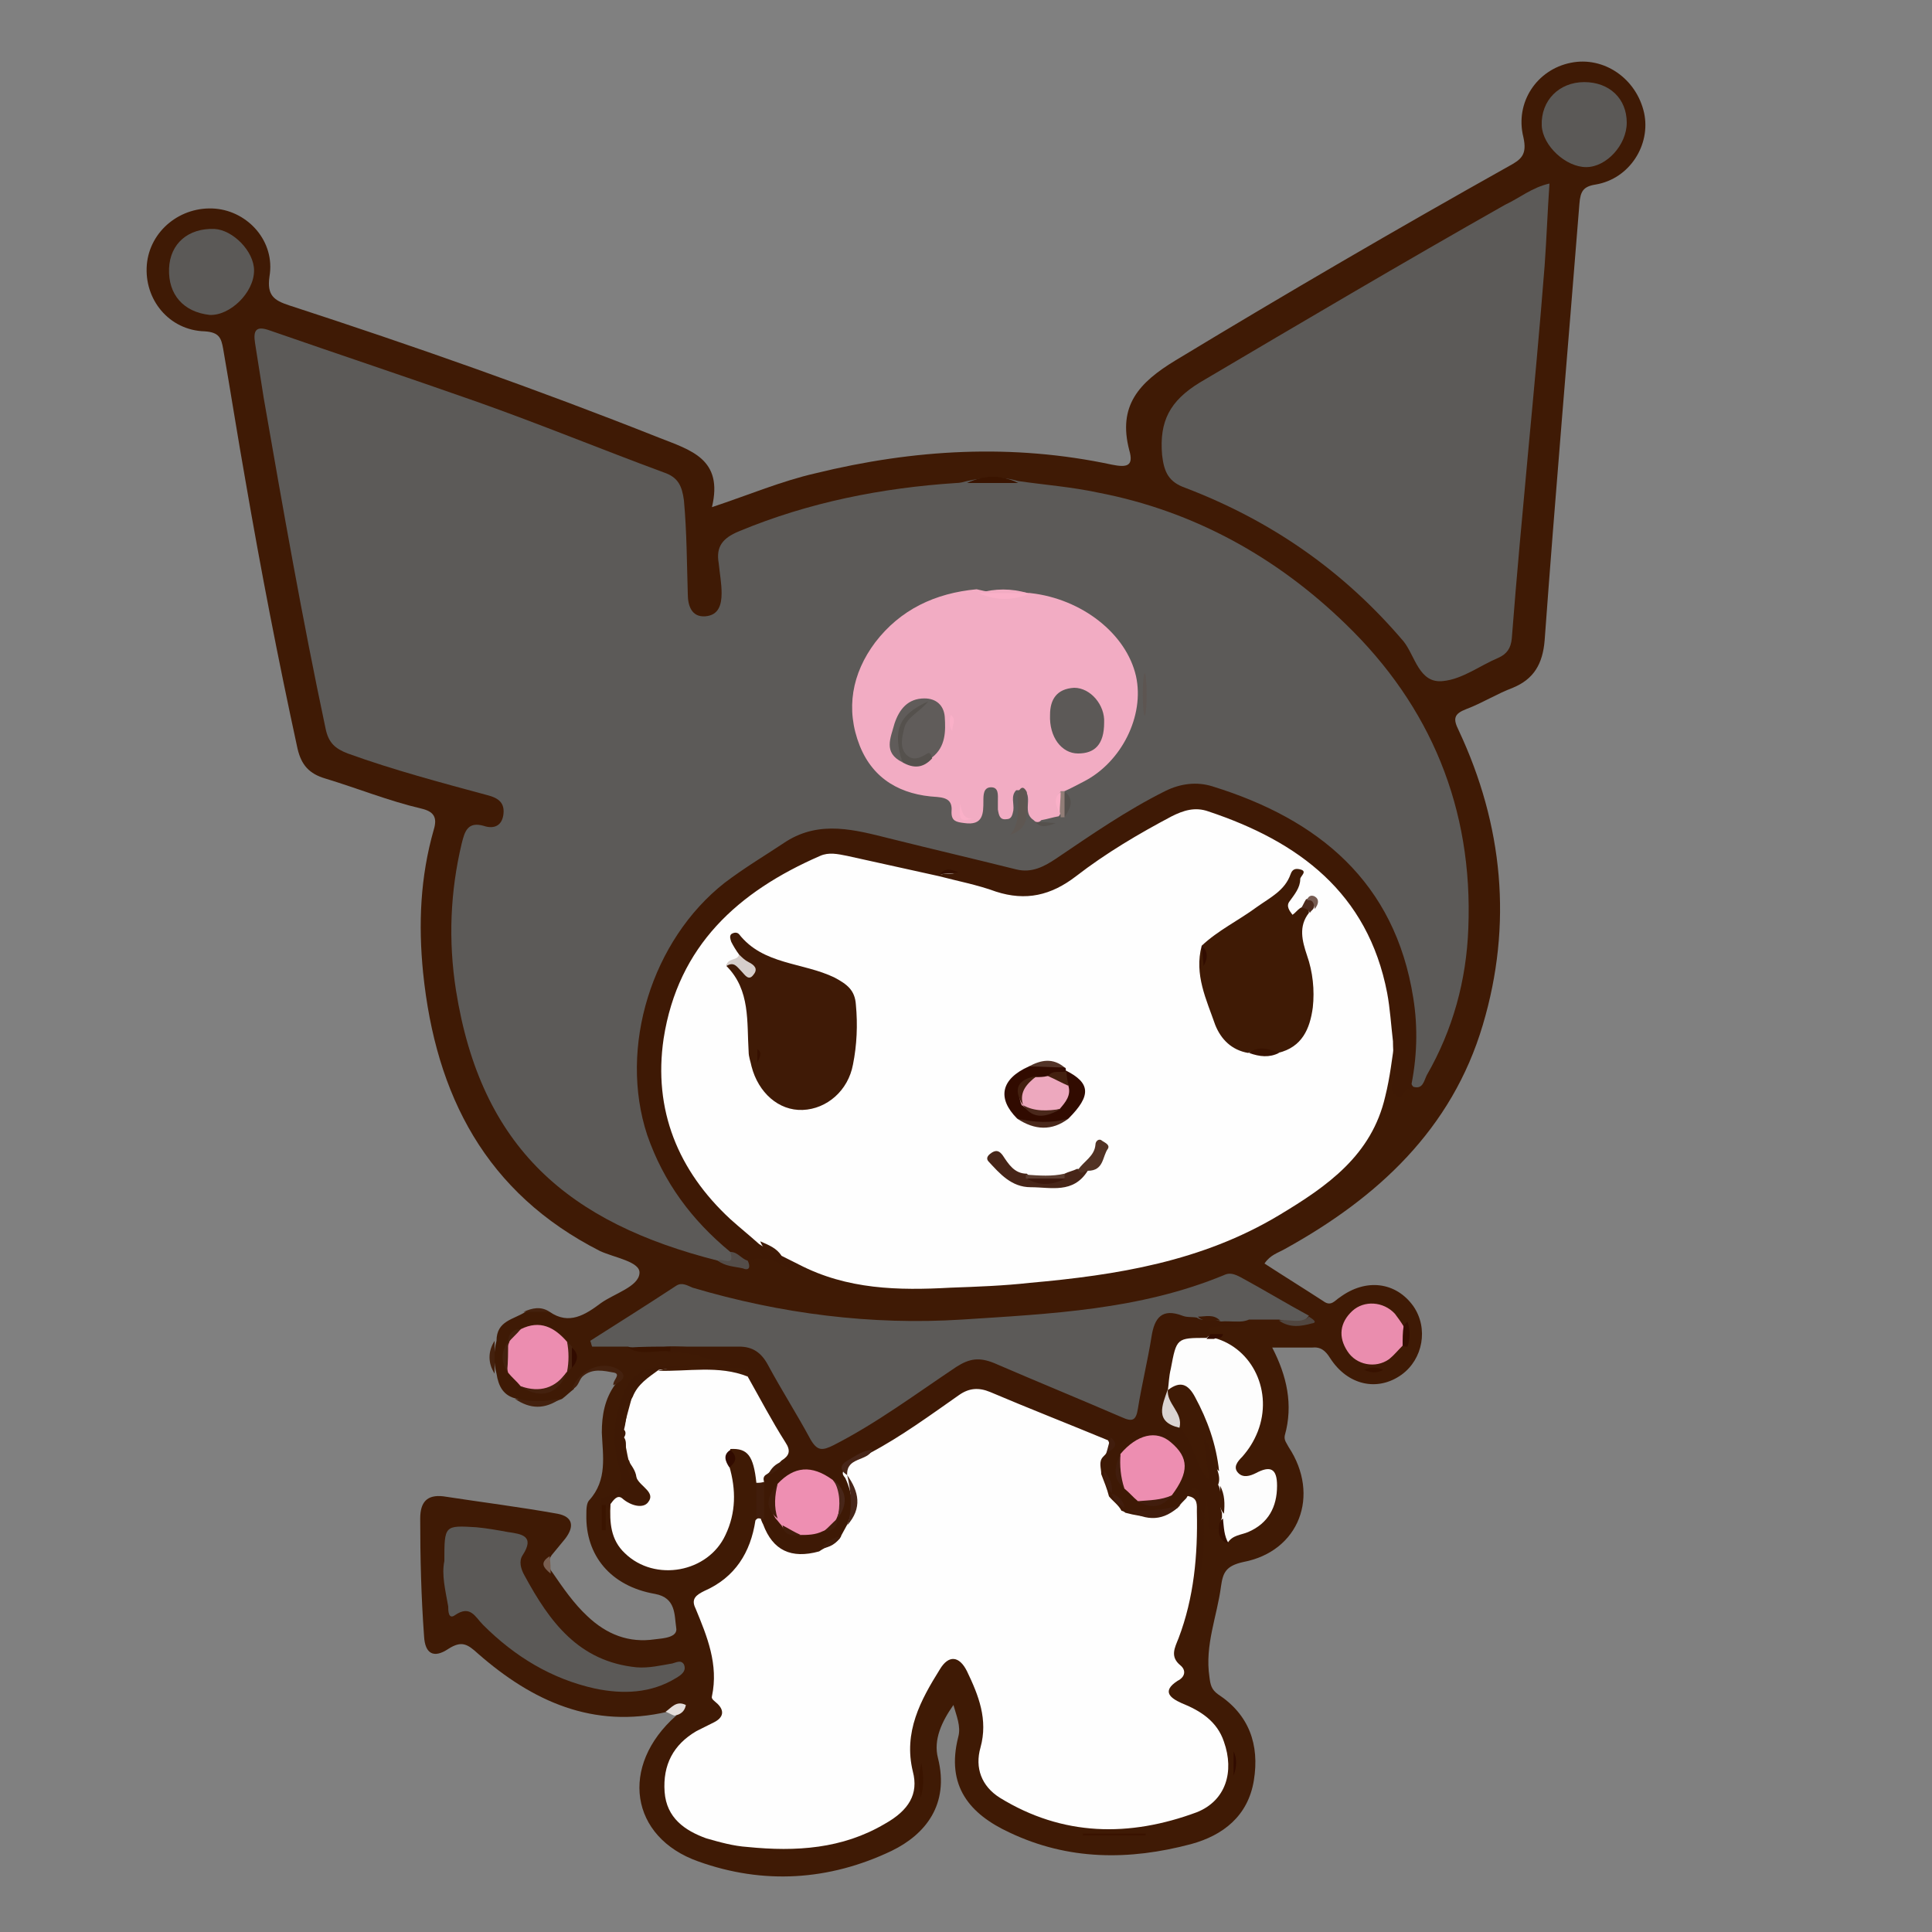 <?xml version="1.0" encoding="utf-8"?>
<!-- Generator: Adobe Illustrator 25.4.1, SVG Export Plug-In . SVG Version: 6.00 Build 0)  -->
<svg version="1.1" id="Capa_1" xmlns="http://www.w3.org/2000/svg" xmlns:xlink="http://www.w3.org/1999/xlink" x="0px" y="0px"
	 viewBox="0 0 200 200" style="enable-background:new 0 0 200 200;" xml:space="preserve">
<rect x="0" y="0" width="200" height="200" fill="#808080" stroke="none"/>
<style type="text/css">
	.st0{fill:#FEFEFE;}
	.st1{fill:#3F1A05;}
	.st2{fill:#44210E;}
	.st3{fill:#E3DDDA;}
	.st4{fill:#785E50;}
	.st5{fill:#5C5A58;}
	.st6{fill:#3E1905;}
	.st7{fill:#5B5957;}
	.st8{fill:#FDFDFD;}
	.st9{fill:#EC8DB0;}
	.st10{fill:#EA8DAE;}
	.st11{fill:#391300;}
	.st12{fill:#411D0B;}
	.st13{fill:#544D49;}
	.st14{fill:#3A1400;}
	.st15{fill:#514640;}
	.st16{fill:#310B00;}
	.st17{fill:#340E00;}
	.st18{fill:#350F00;}
	.st19{fill:#381200;}
	.st20{fill:#320C00;}
	.st21{fill:#F2ACC3;}
	.st22{fill:#5E5752;}
	.st23{fill:#FAB0C8;}
	.st24{fill:#5D5551;}
	.st25{fill:#55514D;}
	.st26{fill:#917D77;}
	.st27{fill:#3F1A06;}
	.st28{fill:#472518;}
	.st29{fill:#523224;}
	.st30{fill:#D6CECB;}
	.st31{fill:#4A281B;}
	.st32{fill:#5B3D30;}
	.st33{fill:#533428;}
	.st34{fill:#4C2A1C;}
	.st35{fill:#765B51;}
	.st36{fill:#411D0D;}
	.st37{fill:#482619;}
	.st38{fill:#340F00;}
	.st39{fill:#ED8EB1;}
	.st40{fill:#EE8FB2;}
	.st41{fill:#DBD4D2;}
	.st42{fill:#5C5957;}
	.st43{fill:#605C5A;}
	.st44{fill:#361000;}
	.st45{fill:#EDA8BE;}
	.st46{fill:#43200F;}
	.st47{fill:#3C180D;}
</style>
<g>
	<g>
		<path class="st1" d="M56.9,135.8c2,1.4,3.7,0.3,5.3-0.9c1.4-1,3.9-1.7,4-3.1c0.1-1.2-2.6-1.6-4.1-2.3c-11.8-6-17-16.1-18.3-28.8
			c-0.5-5-0.3-9.9,1.1-14.8c0.4-1.3,0-1.9-1.3-2.2c-3.4-0.8-6.6-2.1-9.9-3.1c-1.7-0.5-2.5-1.4-2.9-3.1C28.8,68.3,27,59,25.4,49.7
			c-0.8-4.5-1.5-9-2.3-13.6c-0.2-1.1-0.4-1.7-1.9-1.8c-3.7-0.1-6.3-3.3-6-6.9c0.3-3.5,3.5-6.1,7.1-5.8c3.4,0.3,6.2,3.4,5.6,7
			c-0.3,2,0.5,2.5,2,3c12.9,4.2,25.7,8.7,38.3,13.7c3.3,1.3,6.7,2.2,5.5,7.2c3.9-1.3,7.2-2.7,10.7-3.5c10.2-2.5,20.4-3.1,30.7-0.9
			c1.5,0.3,2.3,0.2,1.8-1.5c-1.2-4.6,1-7,4.8-9.3c11.4-6.9,22.9-13.6,34.5-20.1c1.3-0.7,1.9-1.2,1.5-3c-0.9-3.6,1.4-7,4.9-7.7
			c3.4-0.7,6.8,1.6,7.6,5.2c0.7,3.3-1.5,6.8-5,7.4c-1.3,0.2-1.6,0.7-1.7,2c-1.2,15.1-2.5,30.1-3.6,45.2c-0.2,2.4-1.1,4-3.3,4.9
			c-1.6,0.6-3.2,1.6-4.8,2.2c-1.3,0.5-1.4,1-0.8,2.2c4.6,9.8,5.6,20.1,2.5,30.5c-3.2,10.8-10.9,17.9-20.5,23.2
			c-0.7,0.4-1.5,0.6-2.1,1.5c2,1.3,4.1,2.6,6.1,3.9c0.8,0.6,1.2-0.1,1.7-0.4c2.7-2,5.8-1.6,7.6,0.9c1.6,2.3,1,5.5-1.2,7.1
			c-2.5,1.8-5.6,1.1-7.4-1.7c-0.5-0.8-1-1.2-1.9-1.1c-1.3,0-2.6,0-4.1,0c1.5,2.9,2.2,5.9,1.3,9.1c-0.1,0.5,0.2,0.8,0.4,1.2
			c3.3,5,1.1,10.8-4.7,11.9c-1.8,0.4-2.1,1.1-2.3,2.5c-0.4,3.1-1.7,6.1-1.2,9.4c0.1,0.8,0.2,1.3,0.9,1.8c3.2,2.1,4.3,5.2,3.7,8.9
			c-0.6,3.7-3.2,5.7-6.5,6.6c-6.4,1.7-12.7,1.7-18.8-1.2c-4.1-1.9-6.6-4.8-5.3-9.9c0.3-1.1-0.2-2.2-0.5-3.3
			c-1.2,1.7-2.1,3.6-1.6,5.5c1.2,4.8-1.3,7.9-4.8,9.6c-6.5,3.1-13.3,3.5-20,1.1c-7.1-2.5-8.2-9.9-2.3-15.1c0.2-1.2-0.5-0.5-0.9-0.4
			c-7.7,1.8-14-1.1-19.6-6c-1.1-1-1.7-1.4-3.1-0.5c-1.5,1-2.4,0.5-2.5-1.3c-0.3-4.1-0.4-8.1-0.4-12.2c0-1.7,0.7-2.5,2.4-2.3
			c3.9,0.6,7.9,1.1,11.8,1.8c1.6,0.3,1.8,1.3,0.8,2.6c-0.5,0.6-0.9,1.1-1.4,1.7c-0.4,0.6-0.4,1.2,0.1,1.8c1.1,1.6,2.2,3.2,3.6,4.5
			c2,1.9,4.3,2.8,7,2.4c0.9-0.1,2.4-0.2,2.2-1.2c-0.2-1.3,0-3.1-2.2-3.5c-4.6-0.8-7.2-4-7.1-8.2c0-0.5,0-1.2,0.3-1.5
			c1.9-2.1,1.4-4.6,1.3-7c0-1.8,0.3-3.5,1.4-5c0.7-0.8,1.3-1.4-0.4-1.5c-1.7-0.1-3.2,0-3.9,2c-0.4,0.3-0.8,0.7-1.2,1
			c-1.6,0.7-3.2,0.7-4.7,0c-1.4-0.3-1.9-1.3-2.1-2.6c-0.3-1.1-0.3-2.3,0-3.4c0-2.1,1.8-2.2,3-3C55.1,135.5,56,135.5,56.9,135.8z"/>
		<path class="st2" d="M59.2,143.8c0.7-1.9,3-3,4.7-2.1c1.2,0.7,0.5,1.3-0.4,1.7c-0.1-0.5,0.8-1.1,0.1-1.3c-1.1-0.2-2.3-0.5-3.3,0.4
			C59.9,142.9,59.9,143.6,59.2,143.8z"/>
		<path class="st2" d="M53.3,144.8c1.6,0.3,3.2,0.3,4.7,0C56.4,145.9,54.9,145.9,53.3,144.8z"/>
		<path class="st3" d="M68.9,177.2c0.6-0.4,1.1-1.2,2.1-0.7c-0.1,0.6-0.5,1-1.2,1.1C69.5,177.5,69.2,177.3,68.9,177.2z"/>
		<path class="st2" d="M51.2,138.8c0,1.1,0,2.3,0,3.4C50.5,141.1,50.5,139.9,51.2,138.8z"/>
		<path class="st2" d="M56.9,135.8c-0.9,0-1.8,0-2.7,0C55.1,135.4,56,135.2,56.9,135.8z"/>
		<path class="st4" d="M57,162.9c-0.7-0.6-1.2-1.1-0.1-1.8C57,161.8,57,162.4,57,162.9z"/>
		<path class="st5" d="M74.3,130.5c-15.4-3.9-24.5-11.6-27.1-28c-0.8-5.1-0.6-10.2,0.6-15.2c0.3-1.2,0.6-2.3,2.3-1.8
			c0.9,0.3,1.8,0.1,2-1.1c0.2-1.3-0.5-1.8-1.7-2.1C45.6,81,40.7,79.7,36,78c-1.3-0.5-2-1.1-2.3-2.6c-2.4-11.3-4.4-22.7-6.4-34.2
			c-0.3-1.9-0.6-3.8-0.9-5.7c-0.2-1.3,0.1-1.8,1.5-1.3c7.2,2.5,14.4,4.9,21.5,7.4c6.5,2.3,12.8,4.9,19.3,7.3
			c1.5,0.5,1.9,1.4,2.1,2.9c0.3,3.3,0.3,6.5,0.4,9.7c0,1.2,0.4,2.4,1.8,2.3c1.4-0.1,1.7-1.2,1.7-2.4c0-1-0.2-2.1-0.3-3.1
			c-0.3-1.7,0.4-2.6,2.1-3.3c7.2-3,14.8-4.5,22.5-5c0.4,0,0.7-0.1,1.1-0.2c1.8-0.4,3.6-0.5,5.3,0c2.8,0.4,5.5,0.6,8.3,1.2
			c9.9,1.9,18.5,6.7,25.6,13.6c8.8,8.5,13.2,19.1,12.7,31.5c-0.2,5.4-1.6,10.5-4.3,15.2c-0.3,0.6-0.4,1.5-1.4,1.2
			c-0.6-0.7-0.3-1.4-0.2-2.1c0.4-5.3,0-10.5-2.7-15.3c-4.1-7.2-10.4-11.4-18.2-13.4c-1.5-0.4-2.9,0-4.3,0.6c-3.7,1.8-7,4.1-10.4,6.4
			c-2.2,1.5-4.3,1.9-6.9,1.2c-5-1.2-9.9-2.4-14.9-3.5c-2.1-0.5-4.1-0.2-6,0.7c-6.1,3-10.9,7.2-13.9,13.5c-4.2,8.8-1.9,20.5,5.6,26.8
			c0.7,0.6,1.4,1.1,1.8,1.9C76.4,131.3,75.2,130.7,74.3,130.5z"/>
		<path class="st0" d="M144.4,107.6c-0.3,2-0.5,3.9-1,5.9c-1.4,6.1-6,9.3-11,12.3c-8,4.8-16.8,6.2-25.8,7c-2.7,0.3-5.4,0.4-8.2,0.5
			c-5.4,0.3-10.7,0.2-15.7-2.4c-0.9,0.5-1.4-0.3-2-0.6c-0.6-0.8-1.6-1.1-2.4-1.6c-6.3-4.6-10.3-10.5-10.4-18.4
			c-0.1-8.5,4.2-14.7,11-19.5c1.1-0.8,2.4-1.5,3.6-2.2c2-1.1,4-1.4,6.2-0.8c2.7,0.7,5.5,1.3,8.2,1.9c0.2,0,0.4,0.1,0.7,0.2
			c2.4,0.7,4.9,1.1,7.3,1.7c2.1,0.5,3.9-0.4,5.6-1.5c3.3-2.3,6.6-4.5,10.2-6.3c1.8-0.9,3.5-1.2,5.3-0.6c6.6,2.3,12.3,5.9,15.9,12.1
			C144.1,99.2,145.1,103.3,144.4,107.6z"/>
		<path class="st0" d="M123.1,154.9c0.9,0.2,0.8,0.9,0.8,1.6c0.1,4.5-0.3,8.9-1.9,13.1c-0.4,1-0.9,1.9,0.2,2.8
			c0.6,0.5,0.5,1.2-0.3,1.6c-1.7,1.1-0.7,1.8,0.4,2.3c2,0.8,3.7,1.9,4.4,4c1.1,3.1,0.2,6.1-2.8,7.3c-7,2.6-13.9,2.5-20.4-1.5
			c-1.9-1.2-2.6-3.1-2-5.2c0.8-2.9-0.2-5.4-1.4-7.9c-0.8-1.6-1.9-1.7-2.8-0.2c-2,3.2-3.8,6.5-2.8,10.6c0.6,2.3-0.4,4-2.9,5.4
			c-4.4,2.6-9.2,2.9-14.2,2.4c-1.5-0.1-2.9-0.5-4.3-0.9c-2.2-0.8-4.1-2.1-4.3-4.8c-0.2-2.8,0.9-4.9,3.3-6.3c0.6-0.3,1.2-0.6,1.8-0.9
			c1-0.5,1.1-1.2,0.4-1.9c-0.3-0.3-0.7-0.5-0.6-0.8c0.7-3.3-0.5-6.2-1.7-9.1c-0.5-1,0.1-1.4,0.9-1.8c3.2-1.4,4.8-4,5.3-7.3
			c0.2-0.3,0.5-0.3,0.8-0.2c1.4,1.9,2.9,3.5,5.5,2.8c0.8-0.1,1.6-0.3,2-1.2c0.2-0.4,0.5-0.9,0.8-1.2c0.9-1.4,0.7-2.8,0.1-4.3
			c-0.1-0.2-0.1-0.4-0.2-0.6c0.2-1.7,2-1.8,2.9-2.8c2.9-1.8,5.8-3.8,8.7-5.7c1.1-0.8,2.3-1.4,3.7-0.8c4.2,1.8,8.6,3.1,12.5,5.4
			c0.4,0.6,0.1,1.2,0,1.9c-0.2,0.6-0.3,1.1-0.3,1.7c0,0.7,0.1,1.3,0.5,1.9c0.1,0.2,0.2,0.3,0.3,0.5c0.2,0.5,0.7,0.8,1.1,1.1
			c0.2,0.1,0.5,0.3,0.7,0.4c1.6,0.7,3.1,0.8,4.4-0.5C122.2,155.2,122.5,154.7,123.1,154.9z"/>
		<path class="st5" d="M160.4,19c-0.2,2.9-0.3,5.7-0.5,8.5c-0.5,6.4-1.1,12.8-1.7,19.2c-0.6,6.5-1.2,12.9-1.7,19.4
			c-0.1,1-0.5,1.6-1.4,2c-1.9,0.8-3.7,2.2-5.7,2.4c-2.5,0.3-2.9-2.6-4.1-4.1c-6.2-7.3-13.7-12.5-22.6-15.9c-1.7-0.6-2.2-1.6-2.4-3.4
			c-0.3-3.5,0.8-5.6,3.9-7.5c10.5-6.2,21-12.4,31.6-18.4C157.3,20.5,158.6,19.4,160.4,19z"/>
		<path class="st5" d="M65,139.4c-1.2,0-2.5,0-3.7,0c-0.1-0.2-0.1-0.4-0.2-0.6c3-1.9,6-3.8,8.9-5.7c0.6-0.4,1.2,0,1.7,0.2
			c9.1,2.7,18.5,3.9,27.9,3.3c9.2-0.6,18.4-1,27.1-4.6c0.6-0.3,1.1-0.1,1.7,0.2c2.4,1.3,4.7,2.7,7.1,4c-0.9,1.2-2,0.6-3.1,0.4
			c-1,0-2.1,0-3.1,0c-0.9,0.4-1.9,0.1-2.9,0.2c-0.8-0.3-1.6-0.1-2.4-0.1c-0.3,0-0.6,0-0.9-0.1c-2.8-0.4-3-0.3-3.4,2.5
			c-0.3,2-0.8,4.1-1.3,6.1c-0.4,1.9-1,2.2-2.8,1.5c-4.1-1.7-8.3-3.2-12.3-5c-1.7-0.7-3-0.7-4.5,0.4c-3.9,2.6-7.6,5.4-11.8,7.5
			c-2.1,1-2.6,0.9-3.8-1c-1.4-2.3-2.8-4.5-4.1-6.9c-0.7-1.3-1.7-1.9-3.2-1.9c-2.3,0-4.5-0.5-6.8-0.4C67.7,139.5,66.3,139.8,65,139.4
			z"/>
		<path class="st6" d="M80.9,130c0.6,0.3,1.2,0.6,1.8,0.9c-0.3,0.7-0.7,0.7-1.3,0.3c-1.2-0.8-2.5-1.2-4-0.7
			c-0.9,0.3-1.2-0.7-1.8-0.9c-4-3.3-6.9-7.2-8.6-12.1c-3-9.1,0.5-20.2,8-26.1c2.1-1.6,4.3-2.9,6.4-4.3c3.5-2.2,7.1-1.2,10.7-0.3
			c4.4,1.1,8.7,2.1,13.1,3.2c1.6,0.4,2.9-0.3,4.1-1.1c3.7-2.5,7.3-5,11.3-7c1.6-0.8,3.3-1,4.9-0.5c11,3.4,18.9,9.9,20.8,21.9
			c0.5,3.1,0.4,6.3-0.3,9.5c-0.7-0.3-0.7,1-1.3,0.7c-0.8-0.4-0.7-1.1-0.5-1.9c0.2-1.2,0-2.5,0-3.8c-0.2-1.7-0.3-3.4-0.6-5
			c-2-10.4-9.2-15.7-18.5-18.8c-1.4-0.5-2.6-0.1-3.8,0.5c-3.4,1.8-6.8,3.8-9.9,6.2c-2.6,2-5.2,2.6-8.3,1.6c-1.9-0.7-4-1.1-5.9-1.6
			c0.4-0.4,1-0.2,1.6-0.3c-0.7,0-1.2-0.1-1.6,0.3c-3.2-0.7-6.3-1.4-9.5-2.1c-1-0.2-1.9-0.4-2.8,0c-8.5,3.7-14.7,9.3-16.2,18.9
			c-1.1,7.4,1.5,13.7,6.9,18.7c1,0.9,2,1.7,3,2.6C79.3,129.3,80.3,129.4,80.9,130z"/>
		<path class="st6" d="M69.4,139.4c2.4,0,4.7,0,7.1,0c1.4,0,2.3,0.6,3,1.9c1.4,2.6,3,5.1,4.4,7.7c0.7,1.2,1.2,1.2,2.4,0.6
			c4.5-2.3,8.5-5.3,12.7-8.1c1.4-0.9,2.4-1,3.9-0.4c4.4,1.9,8.8,3.7,13.2,5.6c1.1,0.5,1.5,0.4,1.7-0.9c0.4-2.5,1-4.9,1.4-7.4
			c0.3-2,1.1-3,3.2-2.2c0.5,0.2,1,0.1,1.5,0.2c0.7,0.5,1.6,0,2.3,0.4c1,0,2,0,3,0.1c-0.9,0.8-2.1,0.3-3.1,0.4
			c-0.6,0.1-1.3-0.1-0.9,0.9c-0.1,0.3-0.3,0.6-0.6,0.7c-3.3-0.1-3,2.5-3.4,4.6c0,0.2-0.1,0.4-0.1,0.6c-0.5,1.5-0.3,2.8,1.3,3.6
			c0.6,1.4,1.9,2.4,1.9,4.1c0.1,0.1,0,0,0-0.2c0-0.9-0.9-2.2,0.1-2.5c1.1-0.3,1.1,1.2,1.4,2.1c0.2,0.5,0.4,0.9,0.6,1.4
			c0.2,0.5,0.2,1.1,0.2,1.6c0,0.8,0,1.7,0.1,2.5c0,0.2,0,0.4,0,0.6c-0.1,0.4-0.3,0.8-0.7,1c-0.4,0.1-0.9,0.3-0.9-0.4
			c0-0.9,0-1.7-0.2-2.6c-0.6,2.7,0.1,5.4-0.8,8c0.2-2.7,0-5.3,0-8c0-0.4,0.2-1.1-0.3-1.2c-0.6-0.2-0.7,0.6-1,1
			c-0.3,0.3-0.6,0.6-0.9,1c-1.7,1.2-3.5,1-5.4,0.5c-0.1-0.1-0.3-0.2-0.4-0.2c-0.3-0.6-0.9-1-1.3-1.5l0,0c-0.2-0.8-0.5-1.5-0.8-2.3
			c0-0.6-0.3-1.3,0.2-1.8c0.5-0.5,0.9-1,0.5-1.7c-4.1-1.7-8.2-3.3-12.2-5c-1.2-0.5-2.2-0.4-3.2,0.3c-3,2.1-6,4.3-9.2,6
			c-0.7,0.4-1.4,0.7-2.1,1.1c-0.5,0.3-1.2,0.7-0.5,1.5l0,0c0.8,1.7,1,3.5,0,5.2c-0.2,0.4-0.4,0.7-0.6,1.1c-0.6,0.6-1.4,0.8-2.1,1.3
			c-2.9,0.8-4.8-0.1-5.8-2.8c-0.6-1.1-0.3-2.2-0.4-3.4c0-0.5,0-1,0.3-1.4c0.5-0.6,1.1-1,1.5-1.6c0.5-0.7,0.2-1.4-0.2-2
			c-1.2-2.2-2.4-4.3-3.8-6.4c-2.6-0.9-5.3-0.4-8-0.3c-1.3,0.4-2.2,1.4-2.9,2.6c-0.6,0.8-0.7,1.8-0.7,2.8c0,0.4,0,0.8,0,1.2
			c0,0.7-0.1,1.3,0.1,2c0.1,0.2,0.1,0.4,0.2,0.5c0.1,0.7,0.5,1.2,1,1.6c0.6,0.7,1.6,1.4,1,2.5c-0.6,1-1.7,0.6-2.6,0.4
			c-0.5-0.1-1-0.2-1.5-0.2c-0.2,0-0.3,0-0.5,0c-0.1,0.2-0.3,0.2-0.4,0c0.1-0.4,0.1-1,0.2-1c2.5-0.6,2.1-2.1,1.6-4
			c-0.5-2.2-0.3-4.4,0.6-6.7c0.8-2.2,2.4-2.9,4.4-3c2.6-0.1,5.1,0,7.7-0.2c-2.6,0.2-4.8-1.6-7.4-1.1c-0.1-0.1-0.2-0.2-0.1-0.3
			C69.3,139.4,69.4,139.4,69.4,139.4z"/>
		<path class="st0" d="M77.4,142.5c1.3,2.3,2.5,4.6,3.9,6.8c0.6,0.9,0.4,1.4-0.4,1.9c-0.5,0.5-0.9,1-1.5,1.4
			c-0.4,0.2-0.4,0.5-0.3,0.8c-0.2,0.4-0.5,0.4-0.8,0.1c-0.3-2.8-0.9-3.6-2.7-3.5c0,0.6,0,1.2-0.1,1.8c0.7,2.4,0.7,4.8-0.4,7.1
			c-1.8,3.9-7.3,4.9-10.4,1.9c-1.5-1.4-1.6-3.2-1.5-5.1c0.3-0.4,0.7-1,1.2-0.6c0.9,0.8,2.2,1.1,2.7,0.4c0.8-1-0.8-1.6-1.2-2.5
			c-0.4-0.6-0.6-1.2-0.8-1.9l0,0.1c-0.7-0.7,0-1.7-0.5-2.4c0.2-0.3,0.2-0.6,0-0.8c0.3-1.1,0.2-2.3,0.9-3.4c0.5-1.3,1.6-2,2.7-2.8
			c2.7-0.3,5.4-0.1,8.1-0.1C76.7,141.8,77.1,142,77.4,142.5z"/>
		<path class="st7" d="M46,161.6c0-3.7,0-3.7,3.3-3.5c1.1,0.1,2.2,0.3,3.3,0.5c1.4,0.2,2.8,0.4,1.5,2.4c-0.4,0.6-0.2,1.4,0.2,2.1
			c2.6,4.8,5.6,8.9,11.6,9.5c1.3,0.1,2.5-0.2,3.7-0.4c0.4-0.1,0.9-0.4,1.2,0.1c0.3,0.7-0.3,1.1-0.8,1.4c-2.6,1.6-5.5,1.7-8.4,1.1
			c-4.5-1-8.3-3.3-11.6-6.6c-0.8-0.8-1.3-2.1-2.9-1c-0.7,0.5-0.7-0.5-0.7-0.9C46.1,164.6,45.7,163,46,161.6z"/>
		<path class="st8" d="M120.9,143.9c0.1-0.7,0.1-1.4,0.3-2.2c0.6-3.2,0.6-3.2,3.7-3.2c0.3-0.3,0.5-0.3,0.8,0c4,1.1,6.1,5.6,4.5,9.7
			c-0.4,1-0.9,1.8-1.6,2.6c-0.5,0.5-1,1.1-0.4,1.7c0.5,0.5,1.2,0.3,1.8,0c1.5-0.8,2.2-0.5,2.2,1.3c0,2.2-0.9,3.9-3,4.8
			c-0.7,0.3-1.6,0.3-2.1,1.1c-0.8-0.7-1-1.6-0.6-2.6c0-0.2,0-0.3,0-0.5c-0.4-0.9,0.1-2-0.4-2.9c0.2-0.5,0.1-1-0.1-1.6
			c-0.5-2-1.3-3.9-2.1-5.8C123.4,145.1,122.6,143.9,120.9,143.9z"/>
		<path class="st7" d="M17.5,27.8c0.1-2.6,2-4.2,4.7-4.1c1.9,0.1,4.1,2.3,4.1,4.3c0,2.3-2.5,4.7-4.6,4.6
			C19,32.3,17.4,30.5,17.5,27.8z"/>
		<path class="st7" d="M168.4,12.7c0,2.3-2.1,4.6-4.2,4.6c-2.1,0-4.5-2.2-4.6-4.3c-0.1-2.6,1.8-4.5,4.4-4.5
			C166.6,8.5,168.4,10.2,168.4,12.7z"/>
		<path class="st9" d="M53.9,137.6c2-1,3.5-0.2,4.8,1.3c0.7,1,0.6,2.1,0,3.1l0,0c-1.7,2.2-2.6,2.5-4.8,1.5c-0.4-0.5-0.9-0.9-1.3-1.4
			c-0.3-1-0.4-2.1,0.1-3.1l0,0C52.8,138.4,53.3,138,53.9,137.6z"/>
		<path class="st10" d="M145.2,139.3c-0.5,0.5-0.9,1-1.4,1.4c-1.4,1-3.4,0.6-4.3-0.8c-1-1.5-0.8-3,0.5-4.2c1.2-1.1,3.2-1,4.4,0.3
			c0.3,0.4,0.6,0.8,0.9,1.3C145.6,137.9,145.7,138.6,145.2,139.3z"/>
		<path class="st11" d="M112.1,189.8c2.2,0,4.3,0,6.5,0c0,0.1,0,0.1,0,0.2c-2.2,0-4.3,0-6.5,0C112.1,189.9,112.1,189.9,112.1,189.8z
			"/>
		<path class="st2" d="M53.9,143.5c2,0.7,3.6,0.2,4.8-1.5C57.8,144.4,55.9,144.9,53.9,143.5z"/>
		<path class="st12" d="M78.3,153.5c0.3,0,0.5,0,0.8-0.1c0,1.3,0,2.6,0,3.9c-0.3-0.1-0.5-0.1-0.8-0.2
			C78.3,156,78.3,154.8,78.3,153.5z"/>
		<path class="st13" d="M75.6,129.6c0.8,0,1.1,0.7,1.8,0.9c0.3,0.6,0.2,1.1-0.5,0.8c-0.9-0.2-1.8-0.2-2.6-0.8
			C74.8,130.2,76.1,131.2,75.6,129.6z"/>
		<path class="st14" d="M105.4,50c-1.8,0-3.6,0-5.3,0C101.8,49.2,103.6,49.1,105.4,50z"/>
		<path class="st14" d="M69.4,139.4c0,0.2,0,0.3,0,0.5c-1.5-0.2-3,0.5-4.4-0.4C66.5,139.4,67.9,139.4,69.4,139.4z"/>
		<path class="st15" d="M132.4,136.7c1-0.2,2.2,0.4,3.1-0.4c0.3,0.2,1,0.6,0.3,0.7C134.7,137.3,133.5,137.5,132.4,136.7z"/>
		<path class="st16" d="M75.5,151.9c-0.4-0.6-0.7-1.3,0.1-1.8C76.3,150.7,76.3,151.3,75.5,151.9z"/>
		<path class="st17" d="M145.2,139.3c0-0.7,0-1.4,0.1-2c0-0.1,0-0.2,0.1-0.2c0.1-0.1,0.2-0.2,0.3-0.3c0.3,0.9,0.3,1.8,0,2.6
			c0,0-0.1,0-0.2,0C145.3,139.4,145.3,139.3,145.2,139.3z"/>
		<path class="st16" d="M127.7,183.8c0-0.8,0-1.7,0-2.5C128.1,182.1,128,183,127.7,183.8z"/>
		<path class="st14" d="M95.3,186.1c-0.2-1.4-0.3-2.2,0.1-3.6C95.6,183.9,95.7,184.8,95.3,186.1z"/>
		<path class="st2" d="M58.7,142c0.2-1,0.2-2.1,0-3.1c0.2,0.2,0.4,0.3,0.5,0.5c0.3,0.7,0.3,1.4,0,2.1
			C59.1,141.7,58.9,141.9,58.7,142z"/>
		<path class="st2" d="M52.6,138.9c0,1,0,2.1-0.1,3.1C51.9,141,51.8,140,52.6,138.9z"/>
		<path class="st14" d="M62.3,155.8c0.1,0,0.3,0,0.4,0c0,0.9,0,1.7,0,2.6c-0.1,0-0.3,0-0.4,0C62.3,157.6,62.3,156.7,62.3,155.8z"/>
		<path class="st18" d="M126.6,157.2c0.1,0.9,0.1,1.8,0.6,2.6c-0.9-0.3-1.1-0.9-1-1.8C126.2,157.7,126.3,157.4,126.6,157.2z"/>
		<path class="st19" d="M143.2,141.8c-0.7,0.4-1.3,0.3-2,0C141.9,141.5,142.5,141.5,143.2,141.8z"/>
		<path class="st16" d="M59.2,141.6c0-0.7,0-1.4,0-2.1C59.9,140.1,59.9,140.8,59.2,141.6z"/>
		<path class="st20" d="M125.7,138.6c-0.3,0-0.5,0-0.8,0c0.1-0.2,0.3-0.3,0.4-0.5c0.4,0,0.8,0,1.3,0
			C126.5,138.7,125.9,138.4,125.7,138.6z"/>
		<path class="st2" d="M53.9,137.6c-0.4,0.5-0.9,0.9-1.3,1.4C52.6,138.1,53,137.6,53.9,137.6z"/>
		<path class="st21" d="M106.7,61.4c5.3,0.6,9.9,4.2,10.9,8.6c0.9,4.1-1.5,8.9-5.4,10.9c-0.6,0.3-1.3,0.7-2,1c0,0-0.2,0.1-0.2,0.1
			c-0.1,0-0.3,0.1-0.4,0.2c0,0.6,0.2,1.2,0.2,1.8c0,0.2-0.1,0.4-0.2,0.5c-0.6,0.1-1.2,0.3-1.8,0.4c-0.3,0.3-0.5,0.3-0.8,0
			c-1.2-0.8-0.1-2.2-0.9-3.1c-0.3,0-0.6,0-0.9,0c-0.6,0.6-0.2,1.4-0.3,2.1c-0.1,0.5-0.2,0.9-0.7,0.9c-0.7,0.1-0.8-0.4-0.9-1
			c0-0.3,0-0.6,0-0.9c0-0.6,0.1-1.4-0.7-1.4c-0.8,0-0.8,0.8-0.8,1.4c0,1.3,0,2.6-2,2.3c-0.8-0.1-1.3-0.2-1.3-1.1
			c0.1-1.1-0.3-1.5-1.5-1.6c-3.7-0.2-6.6-1.8-8-5.3c-1.5-3.8-0.8-7.5,1.6-10.7c2.6-3.4,6.2-5.1,10.5-5.5
			C103.1,61.5,104.9,61.6,106.7,61.4z"/>
		<path class="st22" d="M105.4,82c0.3-0.6,0.6-0.6,0.9,0c-0.2,1.6,0.7,3.6-1.7,4.4C105.7,85,105.3,83.5,105.4,82z"/>
		<path class="st23" d="M106.7,61.4c-1.8,0.8-3.6,0.8-5.4,0c0,0,0.1,0,0.1,0c1.7-0.3,3.4-0.3,5.1,0
			C106.5,61.4,106.6,61.4,106.7,61.4z"/>
		<path class="st21" d="M106.4,61.4c-1.7,0-3.4,0-5.1,0C103,60.9,104.7,60.9,106.4,61.4z"/>
		<ellipse class="st24" cx="118.5" cy="71.9" rx="0.2" ry="2.2"/>
		<path class="st25" d="M110.3,82c1,0.9,0.4,1.8-0.1,2.6C109.8,83.7,109.6,82.8,110.3,82L110.3,82z"/>
		<path class="st26" d="M110.2,81.9c0,0.9,0,1.8,0,2.7c-0.1,0-0.3,0-0.4,0c0-0.2,0-0.3-0.1-0.5c-0.2-0.7-0.3-1.5,0.1-2.2
			C109.9,81.9,110.1,81.9,110.2,81.9z"/>
		<path class="st25" d="M107.2,85.1c0.3,0,0.5,0,0.8,0c0.3,0,0.7,0.1,1.3,0.1C108.3,85.6,107.7,85.7,107.2,85.1z"/>
		<path class="st27" d="M76.5,98.8c-0.3-0.4-0.6-0.9-0.8-1.3c-0.1-0.3-0.2-0.6,0-0.8c0.3-0.2,0.6-0.2,0.8,0c2.5,3.2,6.6,2.9,9.9,4.5
			c1.3,0.7,2.1,1.3,2.2,2.8c0.2,2.1,0.1,4.2-0.3,6.2c-0.5,2.7-2.7,4.6-5.2,4.7c-2.5,0.1-4.6-1.8-5.3-4.5c-0.1-0.5-0.3-1-0.3-1.5
			c-0.2-3.1,0.2-6.4-2.3-8.9c0.1-0.5,0.6-0.4,0.9-0.4C77.7,100.1,76.4,99.1,76.5,98.8z"/>
		<path class="st1" d="M124.4,97.9c1.7-1.6,3.8-2.6,5.7-4c1.4-1,2.9-1.7,3.5-3.4c0.2-0.6,0.6-0.6,1-0.5c0.8,0.2,0,0.7,0,1
			c0,0.9-0.6,1.6-1.1,2.3c-0.4,0.5,0,1,0.3,1.4c0.3-0.2,0.5-0.5,0.8-0.7c0.6-0.3,0.9-0.3,0.9,0.5c-1.1,1.4-0.7,2.9-0.2,4.4
			c0.6,1.7,0.8,3.6,0.6,5.4c-0.3,2.2-1.1,4.1-3.6,4.7c-1,0-2.1-0.4-3.1,0c-1.7-0.3-2.8-1.4-3.4-2.9
			C124.9,103.5,123.6,100.9,124.4,97.9c0.4,0.4,0.2,1,0.3,1.6C124.7,98.9,124.8,98.3,124.4,97.9z"/>
		<path class="st16" d="M110.3,110.8c2.6,1.3,2.7,2.6,0.3,5c-1.7,1-3.5,0.8-5.3,0c-2.1-2.1-1.7-4.1,1.2-5.4c1.2-0.2,2.4-0.3,3.7,0.1
			C110.3,110.5,110.4,110.7,110.3,110.8c-0.4,0.7-1.1,0.7-1.7,0.9c-0.4,0.1-0.8,0.2-1.2,0.2c-1.2,0.2-1.7,0.9-1.3,2.1
			c0.1,0.2,0.2,0.3,0.3,0.4c1,0.6,1.9,0.6,2.9,0c0.7-0.6,0.8-1.4,0.7-2.3C110.1,111.7,109.9,111.2,110.3,110.8z"/>
		<path class="st28" d="M112.6,121.2c-1.5,2.4-3.8,1.7-5.9,1.7c-2,0-3.2-1.4-4.4-2.7c-0.3-0.4,0.1-0.7,0.4-0.9
			c0.5-0.3,0.8-0.1,1.1,0.3c0.6,0.9,1.2,1.9,2.5,1.9c0.1,0.1,0.3,0.3,0.4,0.4c1,0.2,2.1,0.2,3.1,0c0.2-0.1,0.3-0.2,0.4-0.4
			c0.4-0.2,0.9-0.3,1.3-0.5C111.9,121.1,112.3,120.8,112.6,121.2z"/>
		<path class="st29" d="M112.6,121.2c-0.4,0-0.7,0.5-1-0.1c0.6-0.9,1.7-1.4,1.8-2.6c0-0.4,0.4-0.7,0.7-0.4c0.3,0.2,0.8,0.4,0.6,0.8
			C114.1,119.7,114.3,121.2,112.6,121.2z"/>
		<path class="st30" d="M76.5,98.8c0.3,0.3,0.6,0.6,1,0.8c0.6,0.3,1,0.7,0.5,1.3c-0.5,0.7-0.9,0-1.2-0.3c-0.5-0.5-0.8-1.1-1.6-0.6
			C75.3,99.1,76.4,99.5,76.5,98.8z"/>
		<path class="st31" d="M105.3,115.8c1.8,0.4,3.5,0.5,5.3,0C108.9,117.1,107.1,117,105.3,115.8z"/>
		<path class="st19" d="M129.3,109c1-0.8,2.1-0.4,3.1,0C131.4,109.5,130.4,109.4,129.3,109z"/>
		<path class="st32" d="M110.2,121.5c0,0.2,0,0.3,0,0.5c-1.3,0.3-2.7,0.4-4,0c0-0.1,0-0.3,0-0.4
			C107.6,121.7,108.9,121.8,110.2,121.5z"/>
		<path class="st33" d="M110.2,110.5c-1.2,0-2.4-0.1-3.7-0.1C107.8,109.7,109,109.5,110.2,110.5z"/>
		<path class="st1" d="M80.9,130c-0.9-0.2-1.8-0.4-2.2-1.5C79.6,128.9,80.4,129.2,80.9,130z"/>
		<path class="st34" d="M135.6,94.5c-0.2-0.4-0.5-0.5-0.9-0.5c0.2-0.3,0.3-0.6,0.5-0.9c1.1-0.5,1,0.2,0.8,0.9
			C135.9,94.2,135.7,94.3,135.6,94.5z"/>
		<path class="st35" d="M136.1,94.1c-0.1-0.5-0.1-1-0.8-0.9c0.1-0.4,0.4-0.6,0.8-0.4C136.6,93.1,136.5,93.6,136.1,94.1z"/>
		<path class="st36" d="M116.8,156.3c1.8,0.1,3.6,0.1,5.4-0.5C120.5,157.5,118.7,157.5,116.8,156.3z"/>
		<path class="st37" d="M87.7,157.9c0.6-1.7,0.4-3.5,0-5.2C88.9,154.4,89.3,156.1,87.7,157.9z"/>
		<path class="st37" d="M87.7,152.7c-1.1-0.7-0.4-1.3,0.2-1.6c0.7-0.4,1.5-1,2.4-1C89.8,151.3,87.6,150.8,87.7,152.7z"/>
		<path class="st12" d="M85,160.3c0.5-0.8,1.3-1.1,2.1-1.3C86.6,159.8,85.9,160.2,85,160.3z"/>
		<path class="st36" d="M114.3,152.3c0.6,0.6,0.9,1.4,0.8,2.3C114.5,153.9,114.2,153.2,114.3,152.3z"/>
		<path class="st36" d="M115.1,154.6c0.7,0.3,1.2,0.7,1.3,1.5C115.8,155.7,115.2,155.3,115.1,154.6z"/>
		<path class="st36" d="M115,148.8c1,0.9,0.1,1.2-0.5,1.7C114.7,149.9,114.8,149.3,115,148.8z"/>
		<path class="st1" d="M126.3,136.7c-0.8-0.1-1.6,0.3-2.3-0.4C124.8,136.3,125.6,136,126.3,136.7z"/>
		<path class="st38" d="M97.3,90.5c0.5-0.7,1.2-0.5,1.9-0.2C98.6,90.4,97.9,90.4,97.3,90.5C97.3,90.5,97.3,90.5,97.3,90.5z"/>
		<path class="st39" d="M117.8,155.4c-0.5-0.4-0.9-0.9-1.4-1.3c-0.7-1.1-0.8-2.3-0.4-3.6c1.7-2,3.7-2.5,5.2-1.2
			c1.9,1.6,1.9,3.1,0.1,5.5C120.2,155.6,119.1,155.9,117.8,155.4z"/>
		<path class="st40" d="M80.5,153.6c1.7-1.8,3.5-2,5.7-0.4c1,1.2,1,2.6,0.4,4l0,0c-0.3,0.6-0.7,1.1-1.4,1.3
			c-0.8,0.4-1.6,0.4-2.4,0.4c-0.7-0.3-1.5-0.2-1.9-1c-0.2-0.2-0.4-0.5-0.6-0.7C79.5,156,79.9,154.8,80.5,153.6z"/>
		<path class="st1" d="M120.9,143.9c1.3-1,2.1-0.6,2.8,0.7c1.3,2.4,2.2,4.9,2.5,7.7c-1-0.8-0.5-2.3-1.6-3.4c0.2,1.6,0.4,3,0.6,4.4
			c-1.5-1.6-1.6-3.9-3-5.5C121.5,146.6,120.3,145.5,120.9,143.9L120.9,143.9z"/>
		<path class="st1" d="M77.4,142.5c-3-1.2-6.2-0.5-9.3-0.6c2.9-0.8,5.8-0.2,8.7-0.3C77.2,141.7,77.3,142.2,77.4,142.5z"/>
		<path class="st41" d="M120.9,143.8c-0.2,1.5,1.6,2.4,1.2,4C119.5,147.2,120.3,145.5,120.9,143.8z"/>
		<path class="st37" d="M86.7,157.2c0.3-1.4,0.3-2.7-0.4-4C87.7,154.4,87.8,155.7,86.7,157.2z"/>
		<path class="st12" d="M80.5,153.6c-0.3,1.2-0.4,2.4,0,3.6C79,156,79.5,154.8,80.5,153.6z"/>
		<path class="st36" d="M117.8,155.4c1.2-0.1,2.4-0.1,3.5-0.6C120.3,156.1,119.1,156.2,117.8,155.4z"/>
		<path class="st36" d="M116,150.5c-0.1,1.2,0,2.4,0.4,3.6C115.1,153,115.4,151.8,116,150.5z"/>
		<path class="st1" d="M65.4,144.7c-0.3,1.1-0.6,2.2-0.9,3.4C64.5,146.9,64.3,145.6,65.4,144.7z"/>
		<path class="st1" d="M126.3,153.8c0.5,0.9,0.5,1.9,0.4,2.9C125.9,155.8,126.4,154.8,126.3,153.8z"/>
		<path class="st12" d="M85.3,158.5c0.5-0.4,0.9-0.9,1.4-1.3C86.7,158.1,86.2,158.5,85.3,158.5z"/>
		<path class="st1" d="M64.6,148.9c0.2,0.8,0.3,1.6,0.5,2.4C64.1,150.7,64.7,149.7,64.6,148.9z"/>
		<path class="st12" d="M81,157.9c0.6,0.3,1.2,0.7,1.9,1C82,159,81.2,159,81,157.9z"/>
		<path class="st1" d="M65.1,151.3c0.4,0.6,0.8,1.1,0.8,1.9C65,152.8,64.9,152.1,65.1,151.3z"/>
		<path class="st12" d="M79.5,152.7c0.3-0.7,0.8-1.2,1.5-1.4C80.7,152,80.2,152.5,79.5,152.7z"/>
		<path class="st42" d="M114.3,74.8c0,2.3-1,3.2-2.7,3.2c-1.7,0-3-1.7-2.9-4c0-1.6,0.7-2.7,2.5-2.8C112.9,71.2,114.4,73,114.3,74.8z
			"/>
		<path class="st43" d="M93.4,78.9c-2-1-1.2-2.5-0.8-4c0.5-1.5,1.4-2.6,3.1-2.6c1.2,0,2,0.7,2.1,1.9c0.1,1.5,0.1,3.1-1.3,4.2
			c-1.1,0.2-2.2,1.1-3.1-0.3c-0.6-1-0.1-2.9,1.1-4.4C93,75.3,92.9,75.7,93.4,78.9z"/>
		<path class="st25" d="M93.4,78.9c-1-3.3-0.4-4.9,2.7-6.3c-1,1.2-2.2,1.6-2.5,2.8c-0.2,0.9-0.5,1.9,0.2,2.7
			c0.7,0.7,1.4,0.4,2.2-0.1c0.3-0.2,0.4,0.2,0.5,0.5C95.6,79.5,94.6,79.6,93.4,78.9z"/>
		<path class="st23" d="M99.4,83.2c0.2,1,0.4,1.9,1.9,1.4C99.3,85.1,99.3,85.1,99.4,83.2z"/>
		<path class="st23" d="M98.6,75.7c-0.4-0.5-0.3-1.1-0.2-1.7C99.1,74.5,98.5,75.1,98.6,75.7z"/>
		<path class="st23" d="M109.8,82c0,0.7-0.1,1.5-0.1,2.2C109.3,83.4,109,82.6,109.8,82z"/>
		<path class="st44" d="M78.4,110c0-0.4,0-0.9,0-1.4C79,109,78.6,109.5,78.4,110z"/>
		<path class="st20" d="M124.4,97.9c0.6,0.5,0.7,1.2,0.2,2.1C124.5,99.2,124.5,98.5,124.4,97.9C124.4,97.9,124.4,97.9,124.4,97.9z"
			/>
		<path class="st45" d="M110.6,112.4c0.3,1-0.3,1.7-0.9,2.4c-1.4,0.4-2.7,0.7-3.9-0.4l0,0.1c-0.7-1.6,0.1-2.4,1.4-3
			c0.4,0,0.8,0,1.2-0.1C109.4,111.2,110.3,111.3,110.6,112.4z"/>
		<path class="st46" d="M107.3,111.4c-1,0.8-1.8,1.6-1.4,3C104.8,112.7,105.4,111.7,107.3,111.4z"/>
		<path class="st31" d="M105.9,114.4c1.2,0.7,2.6,0.6,3.9,0.4C108.4,115.6,107,116,105.9,114.4z"/>
		<path class="st46" d="M110.6,112.4c-0.7-0.3-1.4-0.7-2.1-1c0.5-0.7,1.3-0.3,1.9-0.5c0,0,0,0,0,0
			C110.4,111.3,110.5,111.8,110.6,112.4z"/>
		<path class="st47" d="M106.3,122c1.3,0,2.7,0,4,0C108.9,122.7,107.6,122.8,106.3,122z"/>
	</g>
</g>
</svg>
